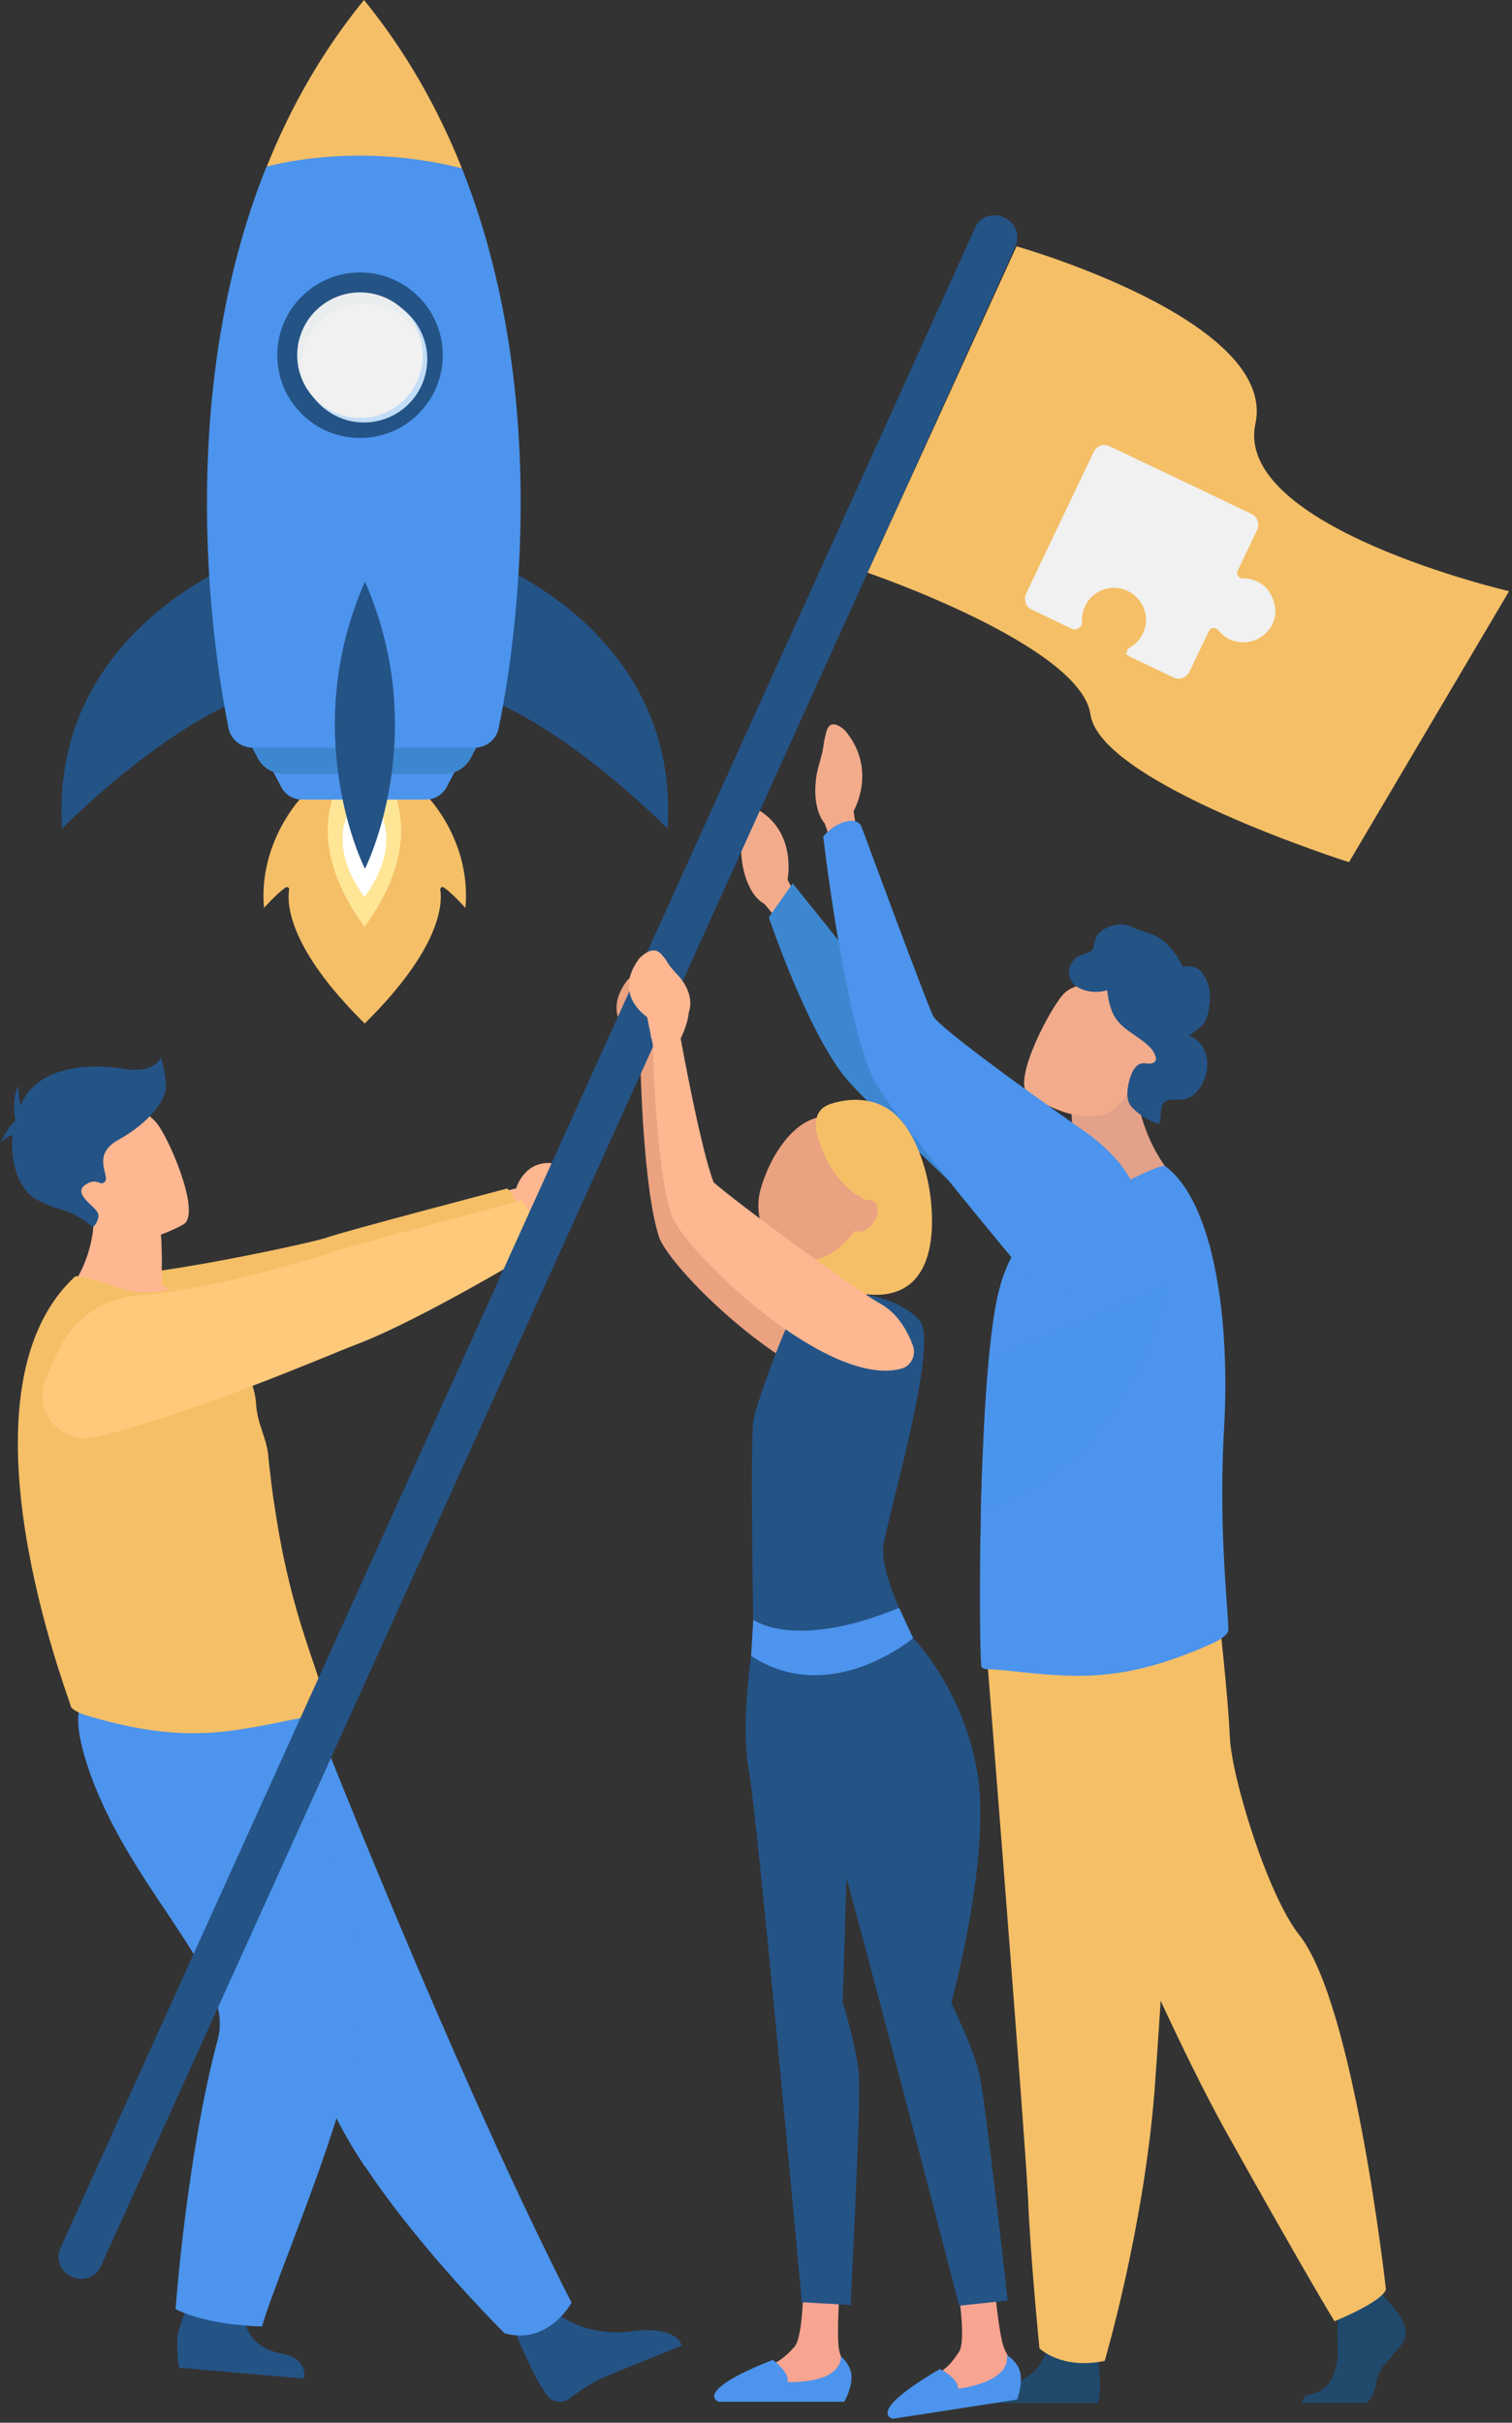<svg width="221" height="354" viewBox="0 0 221 354" fill="none" xmlns="http://www.w3.org/2000/svg">
<rect x="0" y="0" width="221" height="354" fill="#333333" stroke="none"/>
<path d="M116.764 131.702L115.109 128.535C115.109 128.535 116.584 121.336 110.393 118.097C110.393 118.097 107.766 117.017 107.874 119.464C107.982 121.912 108.234 120.976 108.342 124.432C108.45 127.887 109.817 131.09 111.725 132.062L113.417 134.114L116.764 131.702Z" fill="#F2AC8C"/>
<path d="M205.381 341.474C204.697 343.742 201.602 345.253 201.206 347.989C200.99 349.321 200.486 350.401 199.874 351.084H190.228C190.336 350.544 190.731 349.969 191.991 349.717C194.655 349.141 195.663 345.901 195.519 342.878C195.447 341.618 195.483 340.178 195.555 338.918C195.627 337.191 195.771 335.823 195.771 335.823L201.458 334.491L202.07 335.247L202.645 335.967C202.609 336.039 206.029 339.206 205.381 341.474Z" fill="#20496C"/>
<path d="M160.533 351.12H141.024C141.456 350.616 142.212 350.112 143.472 349.896C146.459 349.392 151.678 347.665 152.83 343.849C152.866 343.741 152.902 343.597 152.938 343.489C153.874 339.386 160.533 344.749 160.533 344.749C160.533 344.749 160.569 344.929 160.569 345.181C160.713 346.297 160.965 349.428 160.533 351.12Z" fill="#20496C"/>
<path d="M144.299 242.562C144.299 242.562 145.307 255.232 146.495 270.458C148.115 291.154 150.058 316.566 150.274 321.389C150.598 329.74 151.93 343.129 151.93 343.129C151.93 343.129 155.097 346.297 161.468 344.965C161.468 344.965 167.119 325.852 168.739 305.66C168.775 305.336 168.775 305.012 168.811 304.652C170.323 284.099 172.662 240.763 172.662 240.763L144.299 242.562Z" fill="#F5BF67"/>
<path d="M148.907 244.075C148.907 244.075 167.228 289.967 179.25 311.563C191.307 333.123 195.051 339.17 195.051 339.17C195.051 339.17 201.962 336.399 202.574 334.527C202.574 334.527 197.966 292.882 189.904 282.732C185.333 277.009 180.005 259.768 179.753 253.757C179.502 247.746 178.134 235.832 178.134 235.832L148.907 244.075Z" fill="#F5BF67"/>
<path d="M157.546 172.447C156.682 166.796 156.502 160.173 156.502 160.173L165.788 154.738C165.572 166.832 172.267 172.735 172.267 172.735C172.267 172.735 159.957 179.718 152.758 176.982C152.758 176.982 154.486 174.355 157.546 172.447Z" fill="#E2A188"/>
<path d="M150.275 159.885C150.275 159.885 160.101 166.76 164.276 160.569C168.451 154.378 175.902 151.499 169.819 146.819C163.736 142.176 157.545 143.328 155.638 145.056C153.73 146.819 147.827 157.942 150.275 159.885Z" fill="#F2AC8C"/>
<path d="M114.245 131.378C115.648 129.362 115.864 129.074 115.864 129.074C115.864 129.074 129.866 146.531 131.234 148.151C132.602 149.771 156.502 165.428 156.502 165.428L156.25 189.256C156.25 189.256 127.023 161.721 123.603 157.509C117.952 150.599 112.373 134.041 112.373 134.041C112.373 134.041 112.841 133.357 114.245 131.378Z" fill="#3D87D1"/>
<path d="M179.537 238.135C179.573 238.927 177.954 239.791 177.234 240.115C171.907 242.49 166.976 244.146 161.397 244.686C154.774 245.37 146.927 243.858 144.228 243.894C143.94 243.894 143.688 243.786 143.472 243.606C143.292 243.462 143.148 235.364 143.292 225.141C143.292 224.746 143.292 224.314 143.328 223.918V223.774C143.328 222.694 143.364 221.614 143.364 220.534C143.436 217.547 143.544 214.487 143.688 211.428C143.868 206.929 144.156 202.537 144.515 198.614C144.911 194.547 145.379 190.983 146.027 188.5C147.467 182.741 150.742 178.925 153.766 176.118L156.249 173.922C158.733 174.426 161.325 174.282 163.952 172.986C166.796 171.583 169.855 170.071 170.359 170.431C174.174 173.274 176.766 179.753 178.062 187.996C178.782 192.423 179.106 197.354 179.106 202.537C179.106 204.517 179.034 206.533 178.926 208.548C178.278 219.418 178.926 228.849 179.322 234.356C179.43 236.012 179.537 237.271 179.537 238.135Z" fill="#4C94ED"/>
<path d="M170.647 187.853C170.647 187.853 164.924 214.596 143.4 220.535C143.472 217.547 143.58 214.488 143.724 211.429C143.904 206.929 144.192 202.538 144.552 198.615C144.948 198.399 145.308 198.255 145.632 198.147C152.902 195.807 170.647 187.853 170.647 187.853Z" fill="#4A94ED"/>
<path d="M125.331 122.2L124.755 118.528C124.755 118.528 128.319 112.481 123.531 106.758C123.531 106.758 121.408 104.599 120.796 106.902C120.148 109.242 120.652 108.45 119.716 111.726C118.744 115.001 119.068 118.564 120.544 120.328L121.48 122.992L125.331 122.2Z" fill="#F2AC8C"/>
<path d="M123.064 120.219C125.223 119.391 125.871 120.651 125.871 120.651C125.871 120.651 135.338 146.315 136.381 148.438C137.425 150.562 158.266 165.14 158.266 165.14C158.266 165.14 166.796 170.575 166.472 177.162C166.22 182.885 163.161 185.98 160.029 187.636C156.286 189.615 151.895 188.608 149.015 185.116C142.5 177.306 129.579 161.648 127.671 157.653C123.388 148.726 120.328 122.235 120.328 122.235C120.328 122.235 121.372 120.867 123.064 120.219Z" fill="#4C94ED"/>
<path d="M157.006 140.196C156.25 141.024 155.998 142.284 156.538 143.256C156.934 143.976 157.654 144.407 158.445 144.659C159.525 145.019 160.749 145.019 161.829 144.695C162.009 146.099 162.261 147.575 163.053 148.763C164.096 150.346 165.968 151.21 167.444 152.434C168.02 152.938 168.596 153.478 168.848 154.198C168.956 154.45 169.028 154.738 168.884 154.99C168.74 155.314 168.308 155.422 167.948 155.422C167.588 155.422 167.228 155.314 166.868 155.386C166.184 155.494 165.716 156.177 165.428 156.825C165.068 157.689 164.852 158.589 164.78 159.525C164.744 160.101 164.816 160.713 165.068 161.253C165.284 161.684 165.644 162.008 166.004 162.332C166.976 163.16 168.128 163.844 169.352 164.24C169.927 163.304 169.388 161.9 170.143 161.109C170.827 160.425 171.979 160.785 172.951 160.641C174.319 160.461 175.363 159.273 175.902 158.013C176.442 156.825 176.622 155.422 176.298 154.162C175.974 152.902 175.039 151.75 173.779 151.318C175.614 149.986 176.262 149.807 176.658 147.575C176.802 146.783 177.378 143.976 175.471 141.888C174.859 141.204 173.743 141.096 172.843 141.24C172.159 139.692 171.115 138.288 169.783 137.281C168.416 136.273 166.688 136.093 165.176 135.337C163.737 134.617 160.893 135.373 160.137 137.137C159.957 137.533 159.921 138.576 159.561 138.864C158.805 139.476 157.726 139.404 157.006 140.196Z" fill="#245386"/>
<path d="M72.852 174.318L75.444 173.634C75.444 173.634 77.099 167.839 83.398 170.755C83.398 170.755 85.954 172.158 84.91 173.634C83.83 175.11 84.01 174.318 82.57 176.442C81.131 178.565 78.755 179.501 76.811 178.601L74.616 178.565L72.852 174.318Z" fill="#FFB792"/>
<path d="M75.695 176.657C75.263 174.318 74.112 173.67 74.112 173.67C74.112 173.67 49.96 180.005 47.764 180.833C46.252 181.409 27.68 185.512 17.529 186.376C12.49 186.808 11.302 190.947 9.683 195.482L8.351 199.226C6.731 203.725 11.338 208.476 16.125 207.252C29.659 203.797 48.232 195.23 51.903 193.79C60.974 190.119 75.515 180.689 75.515 180.689C75.515 180.689 76.055 178.673 75.695 176.657Z" fill="#F5BF67"/>
<path d="M81.238 337.874C81.238 337.874 85.558 341.761 92.828 340.574C92.828 340.574 98.659 339.782 99.667 342.733C99.667 342.733 90.489 346.405 88.185 347.412C86.421 348.168 84.55 349.464 83.218 350.472C82.174 351.264 80.662 351.012 79.907 349.932C79.547 349.428 79.187 348.816 78.755 348.132C77.567 346.189 74.939 339.962 74.939 339.962L81.238 337.874Z" fill="#245386"/>
<path d="M83.542 336.471C83.542 336.471 80.123 342.734 73.752 340.934C73.752 340.934 61.442 328.768 53.379 316.566C50.752 312.607 48.556 308.647 47.404 305.084C42.617 290.542 28.183 268.226 18.753 256.744L45.532 249.689C45.532 249.689 52.335 267.146 61.55 288.671C68.172 304.148 76.055 321.785 83.542 336.471Z" fill="#4C94ED"/>
<path d="M61.514 288.671L53.343 316.602C50.715 312.643 48.52 308.684 47.368 305.12C42.581 290.579 28.147 268.262 18.717 256.78L45.496 249.726C45.496 249.69 52.335 267.147 61.514 288.671Z" fill="#4C94ED"/>
<path d="M35.706 337.515C35.706 337.515 34.95 342.662 41.177 343.922C41.177 343.922 44.776 344.246 44.489 347.557L26.204 345.973C26.204 345.973 25.808 344.605 25.916 341.726C26.024 339.53 28.759 333.987 28.759 333.987L35.706 337.515Z" fill="#245386"/>
<path d="M37.002 248.933C37.002 248.933 47.404 262.647 52.695 286.187C55.574 299 41.465 329.271 38.297 339.926C38.297 339.926 30.667 339.89 25.663 337.406C25.663 337.406 27.283 314.91 31.855 297.885C34.41 288.346 18.501 275.82 12.67 257.644C8.71 245.298 14.793 246.054 22.352 246.413L37.002 248.933Z" fill="#4C94ED"/>
<path d="M28.759 191.127C21.992 194.187 9.143 189.651 9.143 189.651C9.143 189.651 15.046 184.036 13.498 173.958L18.321 176.982L23.504 180.221C23.504 180.221 23.684 181.985 23.648 185.116C23.648 185.908 23.612 186.844 23.576 187.816C26.744 189.111 28.759 191.127 28.759 191.127Z" fill="#FFB792"/>
<path d="M47.296 249.186C47.188 250.302 45.856 250.734 45.568 250.77C42.941 251.022 35.454 253.181 28.867 253.253C23.324 253.325 18.285 252.317 12.778 250.698C12.058 250.482 10.366 249.87 10.294 249.15C10.222 248.358 -7.379 203.51 10.942 186.557C11.374 186.161 14.577 187.241 17.529 188.212C20.264 189.112 22.82 188.968 25.195 188.284L27.895 190.012C31.171 192.244 37.145 199.694 37.434 205.165C37.577 207.937 38.945 210.097 39.197 212.544C39.269 213.444 39.377 214.344 39.485 215.208C39.665 216.899 39.881 218.519 40.133 220.067C40.745 224.242 41.465 227.842 42.221 230.937C43.013 234.248 43.84 237.02 44.596 239.324C45.568 242.347 46.396 244.615 46.9 246.306C47.188 247.53 47.368 248.466 47.296 249.186Z" fill="#F5BF67"/>
<path d="M46.828 246.306C17.817 229.316 9.791 200.989 9.791 200.989C9.791 200.989 33.583 212.255 39.413 215.171C39.593 216.863 39.809 218.482 40.061 220.03C40.673 224.205 41.393 227.805 42.149 230.9C42.941 234.212 43.769 236.983 44.525 239.287C45.496 242.31 46.324 244.578 46.828 246.306Z" fill="#F5BF67"/>
<path d="M78.467 178.71C76.955 176.442 76.271 175.398 76.271 175.398C76.271 175.398 51.291 182.021 48.952 182.849C47.368 183.425 30.847 188.536 20.337 189.256C15.117 189.616 10.546 192.819 8.459 197.535L6.731 201.422C4.643 206.137 8.926 211.176 13.966 209.989C28.183 206.605 48.088 197.967 51.975 196.491C61.657 192.855 79.331 182.093 79.331 182.093C79.331 182.093 79.654 180.51 78.467 178.71Z" fill="#FFC97B"/>
<path d="M23.612 185.116C17.277 184.9 13.605 179.321 13.605 179.321C13.605 179.321 16.593 177.989 18.285 176.981L23.468 180.221C23.468 180.221 23.648 181.985 23.612 185.116Z" fill="#FFB792"/>
<path d="M26.888 178.854C26.888 178.854 16.701 184.865 13.03 178.458C9.395 172.051 5.615 168.523 11.95 164.42C18.321 160.317 20.985 162.044 22.712 163.88C24.476 165.716 29.443 177.126 26.888 178.854Z" fill="#FFB792"/>
<path d="M24.26 158.517C24.116 156.177 23.504 154.485 23.504 154.485C23.504 154.485 22.676 156.933 18.177 156.177C13.642 155.421 6.371 155.565 3.491 160.532C3.311 160.856 3.131 161.18 2.987 161.504C2.664 160.316 2.7 158.589 2.7 158.589C1.62 160.748 2.232 163.628 2.232 163.628C2.196 163.7 2.196 163.772 2.16 163.88C1.08 164.636 0 167.191 0 167.191C0.36 166.471 1.152 166.075 1.836 165.823C1.44 169.855 2.736 173.958 5.507 175.362C9.538 177.449 9.646 176.154 13.606 179.321C13.606 179.321 14.866 178.025 14.182 177.018C13.498 176.01 10.69 174.354 12.454 173.13C14.218 171.906 14.685 173.49 15.369 172.626C16.053 171.726 13.282 168.703 17.385 166.507C21.488 164.24 24.404 160.856 24.26 158.517Z" fill="#245386"/>
<path d="M131.63 199.838C130.91 197.895 129.506 195.195 126.914 193.755C123.315 191.776 106.362 179.358 102.51 176.01C100.603 171.115 97.687 154.99 97.687 154.99C97.687 154.99 98.731 152.938 98.875 151.175C99.487 149.519 98.839 147.395 97.255 145.704C95.348 143.688 96.14 144.084 94.808 142.608C93.476 141.168 91.604 143.328 91.604 143.328C88.113 148.079 91.712 151.067 92.792 151.859C93.008 152.902 93.152 153.73 93.296 154.342L93.332 154.846H93.404C93.548 155.53 93.62 155.854 93.62 155.854C93.62 155.854 93.98 173.995 96.427 181.05C99.235 187.061 119.356 206.101 129.938 203.222C131.378 202.862 132.133 201.278 131.63 199.838Z" fill="#EAA281"/>
<path d="M122.775 334.06C122.775 334.06 122.2 341.15 122.667 343.49C122.919 344.714 124.287 347.269 123.639 348.421C123.027 349.573 122.308 349.861 122.308 349.861L106.146 350.113C105.282 350.113 105.858 349.573 106.542 349.033C107.694 348.169 108.63 347.629 112.373 345.83C112.625 345.722 113.489 345.146 113.813 344.966C114.605 344.462 115.433 343.706 116.117 342.914C117.268 341.618 117.376 335.355 117.376 335.355L122.775 334.06Z" fill="#F7A491"/>
<path d="M110.142 239.611C110.142 239.611 108.09 251.165 109.458 258.724C110.79 266.283 117.197 336.399 117.197 336.399L124.323 336.795C124.323 336.795 125.835 307.496 125.547 303.428C125.295 299.361 123.172 292.558 123.172 292.558L123.892 268.91L114.893 237.848L110.142 239.611Z" fill="#245386"/>
<path d="M126.555 189.185C126.555 189.185 131.486 189.76 134.402 192.928C137.353 196.131 129.65 221.831 129.111 225.934C128.571 230.002 133.502 239.504 133.502 239.504C133.502 239.504 115.109 242.887 110.142 239.612C110.142 239.612 109.602 210.313 110.142 207.433C110.682 204.518 115.145 192.712 116.189 191.524C117.269 190.336 126.555 189.185 126.555 189.185Z" fill="#245386"/>
<path d="M124.071 179.25C124.071 179.25 124.107 179.466 124.179 179.826C124.503 181.626 125.799 187.529 126.663 189.149C127.707 191.128 123.099 197.391 118.672 196.635C117.34 196.419 119.788 190.876 119.68 190.301C119.464 189.185 119.14 187.637 118.852 186.089C118.672 185.189 118.492 184.29 118.348 183.462C117.88 181.05 117.484 179.106 117.484 179.106L124.071 179.25Z" fill="#F7A491"/>
<path d="M124.179 179.862C124.107 179.502 124.071 179.286 124.071 179.286L117.412 179.106C117.412 179.106 117.808 181.05 118.276 183.462C118.456 184.29 118.636 185.189 118.78 186.089C119.824 185.945 120.868 185.441 121.947 184.506C123.135 183.498 123.891 182.238 124.359 180.942C124.323 180.51 124.251 180.15 124.179 179.862Z" fill="#F47458"/>
<path d="M124.107 163.772C124.107 163.772 126.159 166.868 126.987 170.107C127.85 173.347 126.627 181.805 120.076 183.893C113.489 185.981 109.71 179.07 111.149 173.851C112.589 168.632 117.232 160.677 124.107 163.772Z" fill="#EAA281"/>
<path d="M145.343 333.736C145.343 333.736 145.919 340.827 146.747 343.059C147.179 344.247 148.943 346.55 148.511 347.774C148.079 349.034 147.431 349.43 147.431 349.43L131.522 352.273C130.658 352.417 131.126 351.769 131.738 351.157C132.746 350.114 133.574 349.43 136.957 347.054C137.173 346.91 137.965 346.19 138.253 345.974C138.973 345.362 139.656 344.462 140.196 343.599C141.132 342.123 140.232 335.932 140.232 335.932L145.343 333.736Z" fill="#F7A491"/>
<path d="M110.069 239.72C110.069 239.72 117.484 254.262 120.04 261.497C122.559 268.731 140.196 336.904 140.196 336.904L147.287 336.148C147.287 336.148 144.048 306.993 143.148 303.034C142.212 299.074 139.044 292.667 139.044 292.667C139.044 292.667 144.983 271.035 142.824 258.797C140.664 246.559 133.465 239.36 133.465 239.36L110.069 239.72Z" fill="#245386"/>
<path d="M121.444 161.289C124.035 160.461 126.951 160.425 129.327 161.757C131.774 163.089 133.286 165.68 134.33 168.272C135.733 171.835 136.345 175.687 136.201 179.538C136.057 182.705 135.194 186.197 132.53 187.961C130.946 189.04 128.931 189.328 127.023 189.148C125.115 188.968 123.316 188.321 121.516 187.637C120.292 187.169 119.068 186.665 118.096 185.801C117.557 185.297 117.089 184.721 116.765 184.037C118.168 184.361 119.68 184.073 120.94 183.425C122.236 182.777 123.316 181.77 124.251 180.69C125.547 179.214 126.663 177.378 126.447 175.435C126.411 175.219 124.899 174.391 124.647 174.211C124.035 173.707 123.46 173.167 122.956 172.591C121.912 171.439 121.084 170.108 120.472 168.704C119.356 166.22 118.024 162.369 121.444 161.289Z" fill="#F5BF67"/>
<path d="M124.935 176.731C124.143 177.918 124.107 179.286 124.863 179.79C125.619 180.294 126.879 179.79 127.671 178.602C128.462 177.414 128.498 176.047 127.742 175.543C126.987 175.003 125.727 175.543 124.935 176.731Z" fill="#EAA281"/>
<path d="M110.105 236.66C110.105 236.66 116.008 241.268 131.414 234.933L133.465 239.36C133.465 239.36 121.371 249.582 109.781 241.951L110.105 236.66Z" fill="#4C94ED"/>
<path d="M112.949 344.821C112.949 344.821 115.468 346.621 115.108 348.061C115.108 348.061 122.811 348.457 122.919 344.317C122.919 344.317 124.467 345.541 124.467 347.341C124.467 349.141 123.387 350.94 123.387 350.94H105.03C105.03 350.94 101.071 349.501 112.949 344.821Z" fill="#4C94ED"/>
<path d="M137.389 346.153C137.389 346.153 140.16 347.557 140.016 349.033C140.016 349.033 147.683 348.241 147.179 344.138C147.179 344.138 148.907 345.11 149.159 346.909C149.446 348.673 148.655 350.617 148.655 350.617L130.514 353.424C130.478 353.424 126.338 352.596 137.389 346.153Z" fill="#4C94ED"/>
<path d="M148.438 35.922L14.721 331.18C14.037 332.728 12.202 333.412 10.654 332.728L10.366 332.584C8.818 331.9 8.134 330.064 8.818 328.517L142.535 33.259C143.219 31.711 145.055 31.027 146.603 31.711L146.891 31.855C148.438 32.575 149.122 34.375 148.438 35.922Z" fill="#245386"/>
<path d="M133.429 196.599C132.709 194.656 131.306 191.956 128.714 190.516C125.115 188.537 108.162 176.119 104.31 172.771C102.403 167.876 99.487 151.751 99.487 151.751C99.487 151.751 100.531 149.699 100.675 147.935C101.287 146.28 100.639 144.156 99.055 142.464C97.147 140.449 97.939 140.845 96.608 139.369C95.276 137.929 93.404 140.089 93.404 140.089C89.913 144.84 93.512 147.827 94.592 148.619C94.808 149.663 94.952 150.491 95.096 151.103L95.132 151.607H95.204C95.348 152.291 95.42 152.615 95.42 152.615C95.42 152.615 95.78 170.756 98.227 177.81C101.035 183.821 121.155 202.862 131.738 199.983C133.177 199.623 133.933 198.039 133.429 196.599Z" fill="#FFB792"/>
<path d="M148.583 35.994C148.583 35.994 186.736 46.792 183.497 61.91C180.258 77.027 220.571 86.385 220.571 86.385L197.175 125.979C197.175 125.979 160.821 114.461 159.381 104.382C157.941 94.304 126.807 83.686 126.807 83.686L148.583 35.994Z" fill="#F5BF67"/>
<path d="M186.34 90.129C186.664 88.582 185.908 86.494 184.648 85.522C183.713 84.802 182.669 84.478 181.625 84.514C181.049 84.514 180.653 83.902 180.905 83.398L183.749 77.424C184.18 76.56 183.785 75.516 182.921 75.084L162.152 65.186C161.288 64.79 160.281 65.15 159.885 65.977L149.986 86.71C149.698 87.286 149.77 87.97 150.13 88.474L149.842 88.366L150.526 88.906C150.598 88.978 150.706 89.013 150.814 89.085L151.282 89.302L156.609 91.857C157.365 92.217 158.229 91.641 158.157 90.813C158.121 90.021 158.265 89.194 158.661 88.438C159.741 86.278 162.368 85.306 164.6 86.242C167.083 87.286 168.199 90.165 167.047 92.577C166.615 93.477 165.932 94.197 165.104 94.629C164.78 94.808 164.672 95.168 164.744 95.456L164.384 95.384L164.996 95.852C165.032 95.888 165.104 95.924 165.14 95.96L171.511 98.984C172.374 99.416 173.418 99.02 173.85 98.156L176.694 92.217C176.946 91.677 177.702 91.605 178.061 92.073C178.493 92.613 179.069 93.081 179.717 93.405C182.381 94.665 185.656 93.189 186.34 90.129Z" fill="#F0F1F0"/>
<path d="M62.738 116.691H43.913C43.913 116.691 37.758 123.17 38.586 132.673C38.586 132.673 40.314 130.693 41.717 129.685C41.969 129.505 42.329 129.721 42.257 130.009C41.933 132.169 42.221 138.612 53.307 149.554C64.394 138.612 64.681 132.133 64.358 130.009C64.322 129.685 64.645 129.469 64.897 129.685C66.301 130.693 68.029 132.673 68.029 132.673C68.893 123.134 62.738 116.691 62.738 116.691Z" fill="#F5BF67"/>
<path d="M53.272 109.349C53.272 109.349 41.214 118.923 53.272 135.408C65.33 118.923 53.272 109.349 53.272 109.349Z" fill="#FFE697"/>
<path d="M53.272 115.468C53.272 115.468 46.073 121.191 53.272 131.053C60.471 121.191 53.272 115.468 53.272 115.468Z" fill="white"/>
<path d="M39.738 112.372L41.106 115C41.681 116.115 42.833 116.835 44.129 116.835H53.2H62.27C63.53 116.835 64.681 116.115 65.293 115L66.661 112.372H39.738Z" fill="#4C94ED"/>
<path d="M35.886 107.369L37.65 110.753C38.406 112.192 39.882 113.092 41.537 113.092H53.199H53.235H64.933C66.553 113.092 68.065 112.192 68.821 110.753L70.584 107.369H35.886Z" fill="#3D87D1"/>
<path d="M69.937 81.31C69.937 81.31 99.452 91.46 97.58 121.083C97.58 121.083 72.744 95.779 59.21 101.178L69.937 81.31Z" fill="#245386"/>
<path d="M36.714 81.31C36.714 81.31 7.199 91.46 9.071 121.083C9.071 121.083 33.907 95.779 47.44 101.178L36.714 81.31Z" fill="#245386"/>
<path d="M67.525 24.62C64.106 16.053 59.462 7.667 53.2 0C47.009 7.595 42.365 15.873 38.982 24.368C45.605 22.784 55.611 21.704 67.525 24.62Z" fill="#F5BF67"/>
<path d="M67.921 25.627L67.525 24.619C51.759 20.552 38.946 24.368 38.946 24.368L38.442 25.627C25.412 59.39 31.315 96.067 33.403 106.398C33.727 108.053 35.202 109.241 36.894 109.241H39.126H67.417H69.396C71.088 109.241 72.564 108.053 72.888 106.398C75.047 96.067 80.951 59.39 67.921 25.627Z" fill="#4C94ED"/>
<path d="M52.623 63.997C59.303 63.997 64.717 58.583 64.717 51.904C64.717 45.224 59.303 39.81 52.623 39.81C45.944 39.81 40.529 45.224 40.529 51.904C40.529 58.583 45.944 63.997 52.623 63.997Z" fill="#245386"/>
<path d="M56.701 61.041C61.43 59.107 63.696 53.706 61.762 48.978C59.828 44.249 54.427 41.983 49.698 43.917C44.97 45.85 42.704 51.251 44.638 55.98C46.571 60.709 51.972 62.975 56.701 61.041Z" fill="#C1DDF7"/>
<path d="M52.623 61.081C57.692 61.081 61.801 56.972 61.801 51.903C61.801 46.834 57.692 42.725 52.623 42.725C47.554 42.725 43.444 46.834 43.444 51.903C43.444 56.972 47.554 61.081 52.623 61.081Z" fill="#F0F1F0"/>
<g opacity="0.08">
<path d="M53.199 44.309C56.834 44.309 59.965 46.433 61.441 49.493C60.361 45.605 56.834 42.762 52.623 42.762C47.548 42.762 43.444 46.865 43.444 51.94C43.444 53.38 43.768 54.712 44.38 55.935C44.164 55.144 44.056 54.352 44.056 53.488C44.02 48.413 48.123 44.309 53.199 44.309Z" fill="#A1BDD6"/>
</g>
<path d="M53.343 84.981C43.445 107.478 53.343 126.95 53.343 126.95C53.343 126.95 63.205 107.514 53.343 84.981Z" fill="#245386"/>
</svg>
